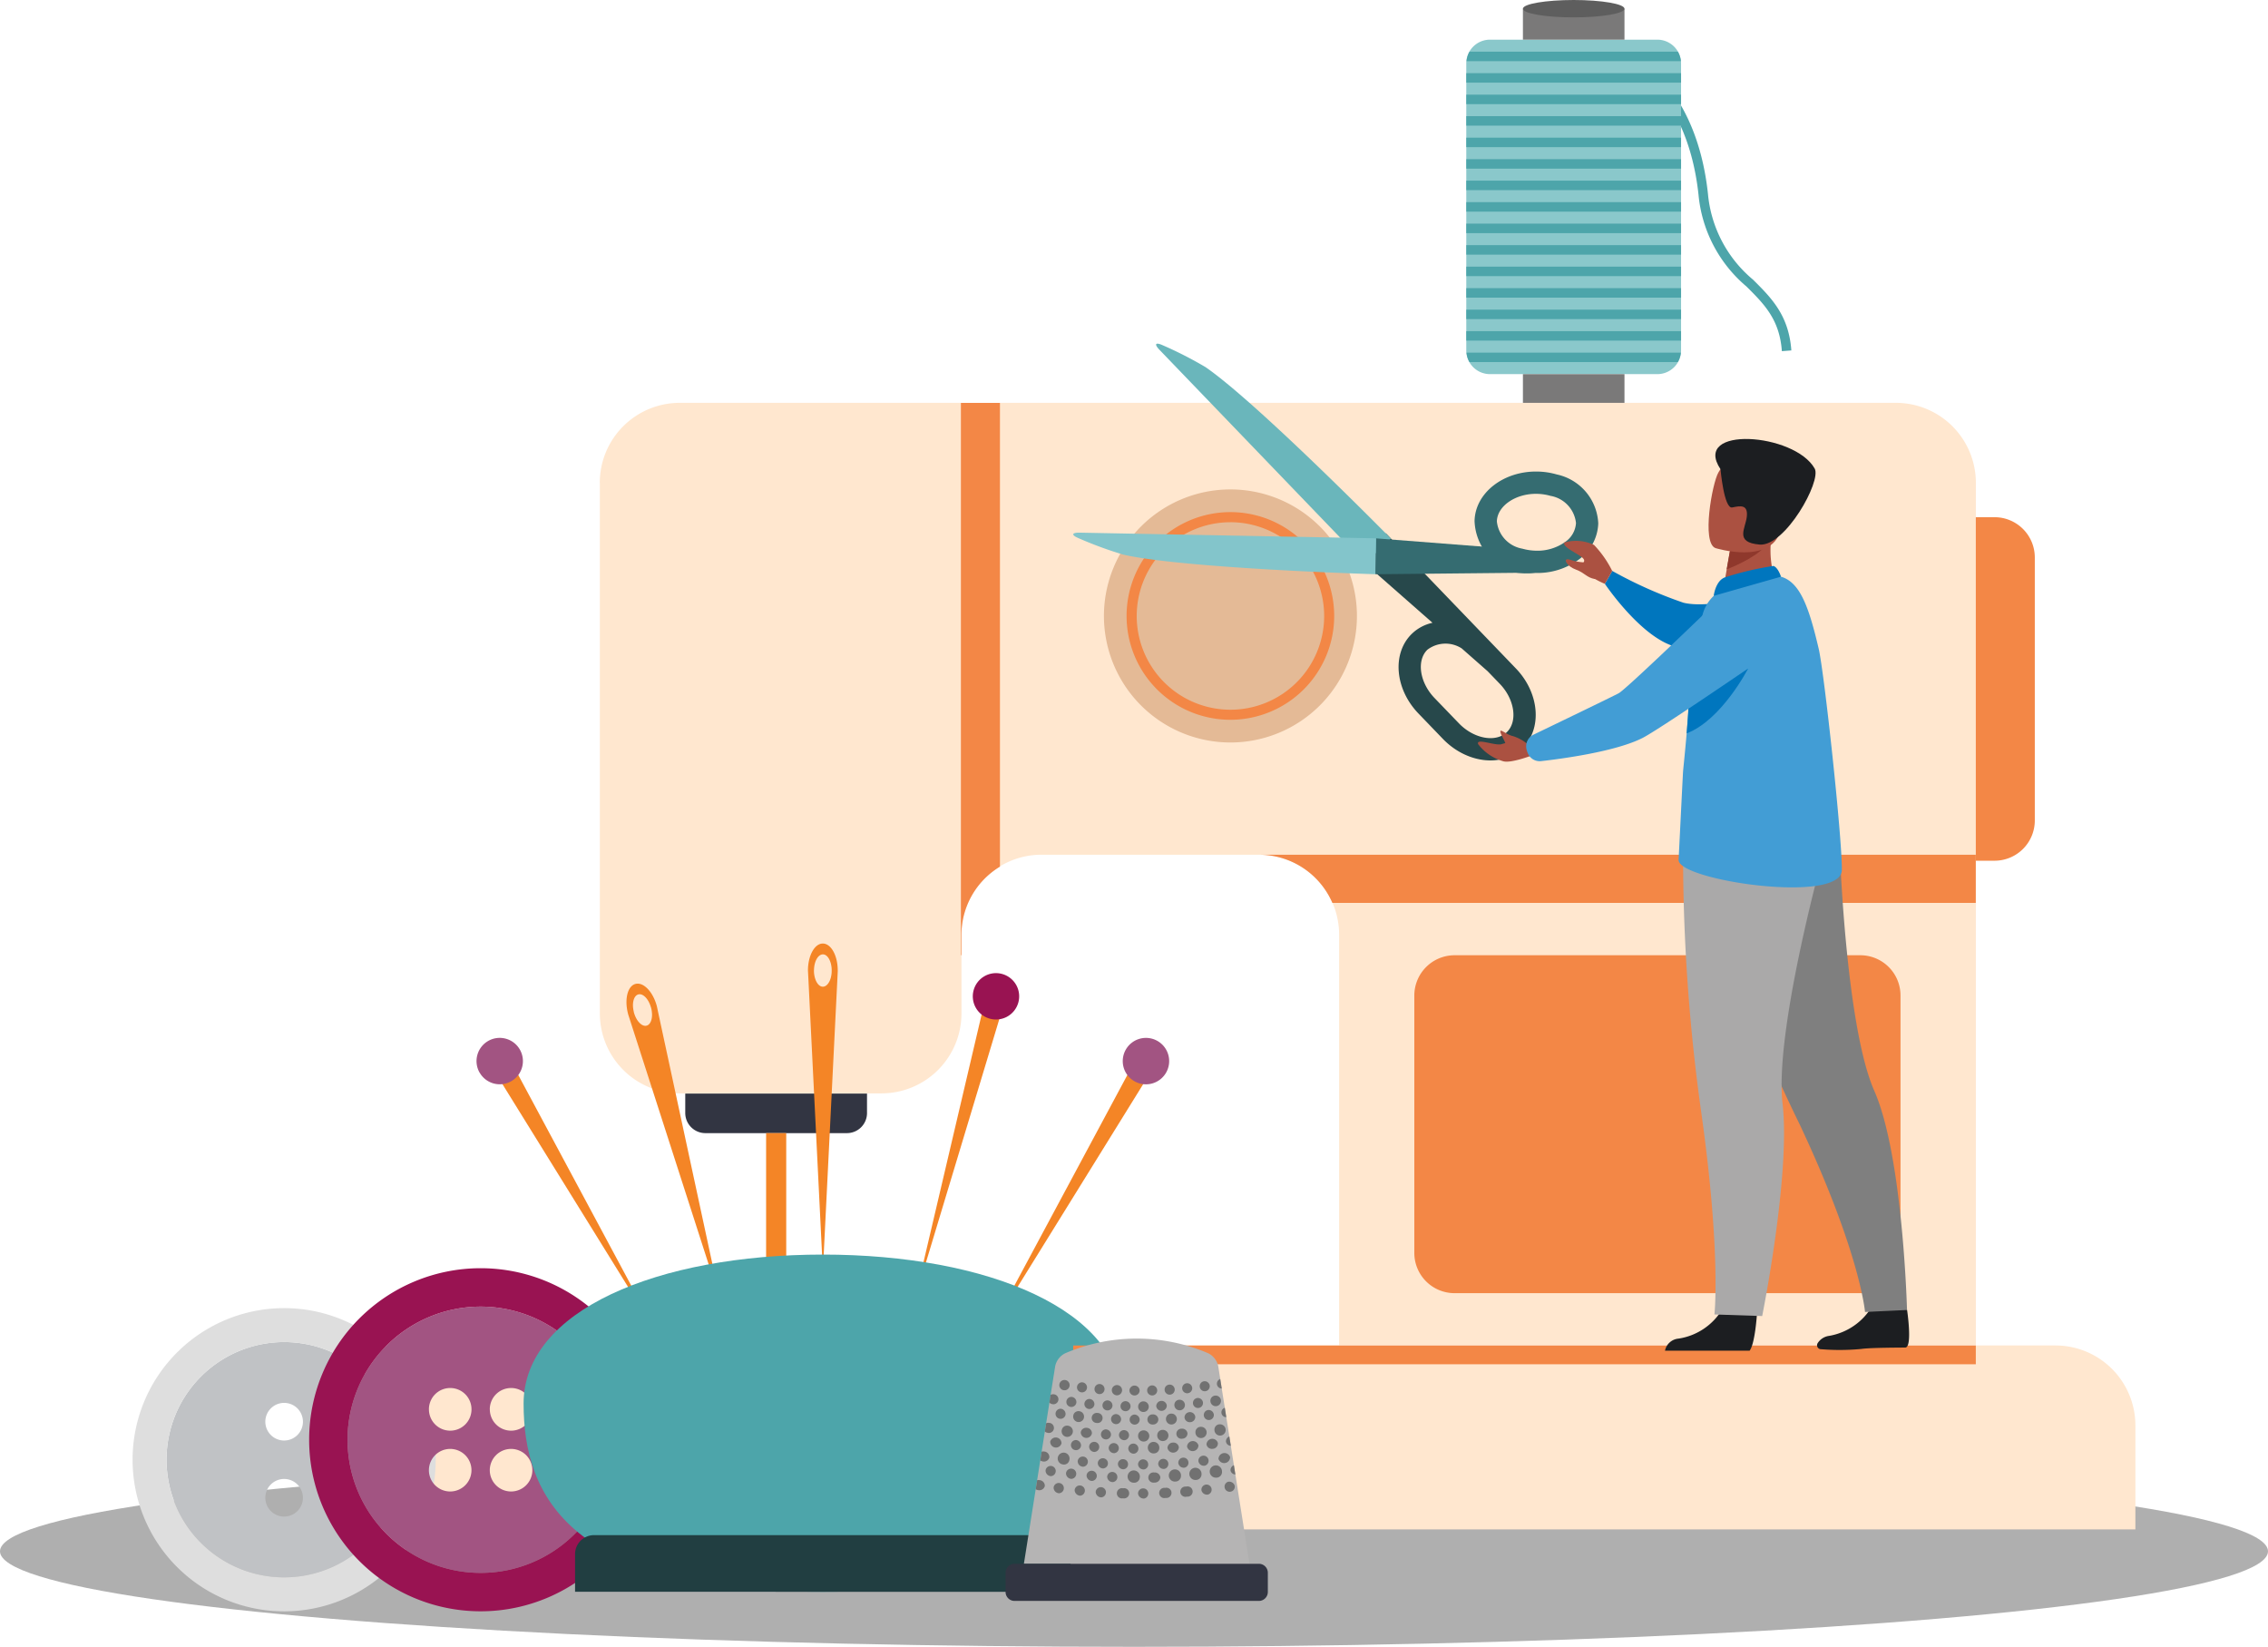 <svg xmlns="http://www.w3.org/2000/svg" width="190" height="137.925" viewBox="0 0 190 137.925">
  <g id="Grupo_57755" data-name="Grupo 57755" transform="translate(-1125 -2709.075)">
    <g id="Grupo_57300" data-name="Grupo 57300">
      <ellipse id="Elipse_4461" data-name="Elipse 4461" cx="95" cy="8" rx="95" ry="8" transform="translate(1125 2831)" fill="#afafaf"/>
      <g id="Grupo_53924" data-name="Grupo 53924" transform="translate(251.317 3157.291)">
        <g id="Grupo_53921" data-name="Grupo 53921" transform="translate(884.79 -448.216)">
          <g id="Grupo_53916" data-name="Grupo 53916" transform="translate(0)">
            <path id="Trazado_100752" data-name="Trazado 100752" d="M1154.177-414.611c-.188-2.652-1.478-3.937-2.972-5.421a11.428,11.428,0,0,1-4.01-7.679c-.931-8.645-6.007-11.1-6.06-11.122l.334-.722c.229.1,5.535,2.67,6.516,11.757a10.606,10.606,0,0,0,3.778,7.2c1.541,1.532,2.994,2.979,3.209,5.926Z" transform="translate(-1016.01 444.021)" fill="#4da5aa"/>
            <g id="Grupo_53902" data-name="Grupo 53902" transform="translate(111.73 3.321)">
              <path id="Trazado_100753" data-name="Trazado 100753" d="M1133.152-415.749a1.985,1.985,0,0,1-1.983,1.987h-14.022a1.986,1.986,0,0,1-1.989-1.984v-24.041a1.986,1.986,0,0,1,1.984-1.987h14.026a1.985,1.985,0,0,1,1.983,1.986h0Z" transform="translate(-1115.159 441.775)" fill="#8ac8cb"/>
              <g id="Grupo_53901" data-name="Grupo 53901" transform="translate(0 1.006)">
                <rect id="Rectángulo_5357" data-name="Rectángulo 5357" width="17.993" height="0.796" transform="translate(0 12.603)" fill="#4da5aa"/>
                <rect id="Rectángulo_5358" data-name="Rectángulo 5358" width="17.993" height="0.794" transform="translate(0 18.005)" fill="#4da5aa"/>
                <rect id="Rectángulo_5359" data-name="Rectángulo 5359" width="17.993" height="0.796" transform="translate(0 14.403)" fill="#4da5aa"/>
                <rect id="Rectángulo_5360" data-name="Rectángulo 5360" width="17.993" height="0.796" transform="translate(0 16.204)" fill="#4da5aa"/>
                <rect id="Rectángulo_5361" data-name="Rectángulo 5361" width="17.993" height="0.795" transform="translate(0 19.806)" fill="#4da5aa"/>
                <path id="Trazado_100754" data-name="Trazado 100754" d="M1132.9-390.151a1.9,1.9,0,0,0,.254-.792H1115.2a1.87,1.87,0,0,0,.248.792Z" transform="translate(-1115.18 416.15)" fill="#4da5aa"/>
                <rect id="Rectángulo_5362" data-name="Rectángulo 5362" width="17.993" height="0.793" transform="translate(0 21.607)" fill="#4da5aa"/>
                <rect id="Rectángulo_5363" data-name="Rectángulo 5363" width="17.993" height="0.792" transform="translate(0 23.408)" fill="#4da5aa"/>
                <rect id="Rectángulo_5364" data-name="Rectángulo 5364" width="17.993" height="0.795" transform="translate(0 1.8)" fill="#4da5aa"/>
                <rect id="Rectángulo_5365" data-name="Rectángulo 5365" width="17.993" height="0.796" transform="translate(0 10.803)" fill="#4da5aa"/>
                <rect id="Rectángulo_5366" data-name="Rectángulo 5366" width="17.993" height="0.795" transform="translate(0 3.601)" fill="#4da5aa"/>
                <path id="Trazado_100755" data-name="Trazado 100755" d="M1115.45-439.825a1.894,1.894,0,0,0-.248.795h17.955a1.915,1.915,0,0,0-.254-.795Z" transform="translate(-1115.18 439.825)" fill="#4da5aa"/>
                <rect id="Rectángulo_5367" data-name="Rectángulo 5367" width="17.993" height="0.796" transform="translate(0 5.401)" fill="#4da5aa"/>
                <rect id="Rectángulo_5368" data-name="Rectángulo 5368" width="17.993" height="0.796" transform="translate(0 9.003)" fill="#4da5aa"/>
                <rect id="Rectángulo_5369" data-name="Rectángulo 5369" width="17.993" height="0.794" transform="translate(0 7.203)" fill="#4da5aa"/>
              </g>
            </g>
            <g id="Grupo_53903" data-name="Grupo 53903" transform="translate(116.475)">
              <rect id="Rectángulo_5370" data-name="Rectángulo 5370" width="8.507" height="2.592" transform="translate(0 0.73)" fill="#7a7979"/>
              <path id="Trazado_100756" data-name="Trazado 100756" d="M1132.868-447.486c0-.4-1.908-.73-4.253-.73s-4.253.326-4.253.73,1.9.726,4.253.726S1132.868-447.085,1132.868-447.486Z" transform="translate(-1124.362 448.216)" fill="#5e5e5e"/>
            </g>
            <rect id="Rectángulo_5371" data-name="Rectángulo 5371" width="8.507" height="2.409" transform="translate(116.475 31.335)" fill="#7a7979"/>
            <path id="Trazado_100757" data-name="Trazado 100757" d="M974.4-376.082v44.43a6.7,6.7,0,0,0,6.695,6.7h16.9a6.7,6.7,0,0,0,6.7-6.7h0v-6.588a6.7,6.7,0,0,1,6.694-6.7h18.243a6.7,6.7,0,0,1,6.7,6.7v34.4h53.343v-72.246a6.7,6.7,0,0,0-6.695-6.7H981.094a6.7,6.7,0,0,0-6.7,6.7Z" transform="translate(-935.255 416.525)" fill="#ffe7cf"/>
            <path id="Trazado_100758" data-name="Trazado 100758" d="M1087.315-214.287v-8.706a6.7,6.7,0,0,0-6.7-6.7H948.627a6.7,6.7,0,0,0-6.7,6.7v8.706Z" transform="translate(-919.531 342.378)" fill="#ffe7cf"/>
            <g id="Grupo_53904" data-name="Grupo 53904" transform="translate(81.375 40.99)">
              <path id="Trazado_100759" data-name="Trazado 100759" d="M1077.489-358.128a10.6,10.6,0,0,1-10.6,10.595,10.6,10.6,0,0,1-10.595-10.6,10.6,10.6,0,0,1,10.6-10.595A10.6,10.6,0,0,1,1077.489-358.128Z" transform="translate(-1056.295 368.728)" fill="#e4ba96"/>
              <path id="Trazado_100760" data-name="Trazado 100760" d="M1068.677-347.645a8.694,8.694,0,0,1-8.7-8.692,8.694,8.694,0,0,1,8.692-8.7,8.694,8.694,0,0,1,8.7,8.692v0A8.7,8.7,0,0,1,1068.677-347.645Zm0-16.545a7.852,7.852,0,0,0-7.851,7.852,7.851,7.851,0,0,0,7.852,7.851,7.851,7.851,0,0,0,7.851-7.85A7.861,7.861,0,0,0,1068.677-364.191Z" transform="translate(-1058.08 366.938)" fill="#f38746"/>
            </g>
            <path id="Trazado_100761" data-name="Trazado 100761" d="M1199.5-364.216h-1.569v28.77h1.569a3.371,3.371,0,0,0,3.373-3.371v-22.03A3.372,3.372,0,0,0,1199.5-364.216Z" transform="translate(-1043.516 407.533)" fill="#f38746"/>
            <path id="Trazado_100762" data-name="Trazado 100762" d="M1003.505-268.98v-1.627H988.279v1.627a1.686,1.686,0,0,0,1.685,1.686h11.861a1.683,1.683,0,0,0,1.681-1.685Z" transform="translate(-941.979 362.196)" fill="#323542"/>
            <path id="Trazado_100763" data-name="Trazado 100763" d="M1001.412-264.183v14.16c0,.886.375,1.6.843,1.6s.843-.715.843-1.6v-14.16Zm.843,14.928c-.224,0-.4-.342-.4-.767s.179-.768.4-.768.4.344.4.768S1002.478-249.255,1002.255-249.255Z" transform="translate(-948.339 359.084)" fill="#f48526"/>
            <path id="Trazado_100764" data-name="Trazado 100764" d="M1036.329-382.78h-3.27v46.256h.044v-1.715a6.674,6.674,0,0,1,3.226-5.7Z" transform="translate(-963.666 416.524)" fill="#f38746"/>
            <path id="Trazado_100765" data-name="Trazado 100765" d="M1087.642-305.361h53.9v-4.034h-60.037A6.69,6.69,0,0,1,1087.642-305.361Z" transform="translate(-987.13 380.982)" fill="#f38746"/>
            <path id="Trazado_100766" data-name="Trazado 100766" d="M1144.081-264.772H1110.09a3.371,3.371,0,0,1-3.372-3.37h0v-21.562a3.374,3.374,0,0,1,3.372-3.37h33.991a3.368,3.368,0,0,1,3.366,3.37v21.563a3.365,3.365,0,0,1-3.362,3.37Z" transform="translate(-999.341 373.078)" fill="#f38746"/>
            <g id="Grupo_53907" data-name="Grupo 53907" transform="translate(0 106.215)">
              <g id="Grupo_53905" data-name="Grupo 53905" transform="translate(0 3.344)">
                <path id="Trazado_100767" data-name="Trazado 100767" d="M906.892-213.428a9.853,9.853,0,0,0,13.935,0,9.854,9.854,0,0,0,0-13.935,9.854,9.854,0,0,0-13.934,0,9.853,9.853,0,0,0,0,13.935Zm8.082-9.036a1.576,1.576,0,0,1-2.229,0,1.576,1.576,0,0,1,0-2.229,1.576,1.576,0,0,1,2.228,0h0A1.577,1.577,0,0,1,914.974-222.464Zm-2.229,4.143a1.575,1.575,0,0,1,2.227,0,1.575,1.575,0,0,1,0,2.227,1.575,1.575,0,0,1-2.227,0,1.575,1.575,0,0,1,0-2.228l0,0Z" transform="translate(-901.163 233.09)" fill="#c0c2c5"/>
                <path id="Trazado_100768" data-name="Trazado 100768" d="M898.493-223.065a12.7,12.7,0,0,0,12.695,12.7,12.7,12.7,0,0,0,12.7-12.695,12.7,12.7,0,0,0-12.695-12.7h0A12.7,12.7,0,0,0,898.493-223.065Zm2.843,0a9.854,9.854,0,0,1,9.854-9.853,9.853,9.853,0,0,1,9.852,9.854,9.853,9.853,0,0,1-9.853,9.853,9.854,9.854,0,0,1-9.854-9.854Z" transform="translate(-898.493 235.76)" fill="#dedede"/>
              </g>
              <g id="Grupo_53906" data-name="Grupo 53906" transform="translate(14.791)">
                <path id="Trazado_100769" data-name="Trazado 100769" d="M933.415-224.857a11.151,11.151,0,0,0,11.151,11.151,11.151,11.151,0,0,0,11.151-11.151,11.151,11.151,0,0,0-11.151-11.151,11.151,11.151,0,0,0-11.151,11.151Zm11.917,2.55a1.783,1.783,0,0,1,1.783-1.782,1.782,1.782,0,0,1,1.782,1.783,1.782,1.782,0,0,1-1.782,1.782,1.783,1.783,0,0,1-1.783-1.782v0Zm0-5.1a1.783,1.783,0,0,1,1.783-1.783A1.783,1.783,0,0,1,948.9-227.4a1.782,1.782,0,0,1-1.782,1.783,1.783,1.783,0,0,1-1.783-1.783h0Zm-5.1,5.1a1.783,1.783,0,0,1,1.783-1.782,1.782,1.782,0,0,1,1.782,1.783,1.782,1.782,0,0,1-1.783,1.782,1.783,1.783,0,0,1-1.783-1.782v0Zm0-5.1a1.783,1.783,0,0,1,1.783-1.783A1.783,1.783,0,0,1,943.8-227.4a1.782,1.782,0,0,1-1.783,1.783,1.783,1.783,0,0,1-1.783-1.782h0Z" transform="translate(-930.198 239.224)" fill="#a25482"/>
                <path id="Trazado_100770" data-name="Trazado 100770" d="M927.176-227.877a14.367,14.367,0,0,0,14.367,14.368,14.367,14.367,0,0,0,14.368-14.367,14.367,14.367,0,0,0-14.367-14.368A14.369,14.369,0,0,0,927.176-227.877Zm3.217,0a11.152,11.152,0,0,1,11.151-11.15,11.151,11.151,0,0,1,11.15,11.151,11.151,11.151,0,0,1-11.151,11.15A11.151,11.151,0,0,1,930.393-227.877Z" transform="translate(-927.176 242.244)" fill="#991352"/>
              </g>
            </g>
            <g id="Grupo_53914" data-name="Grupo 53914" transform="translate(28.813 79.023)">
              <g id="Grupo_53910" data-name="Grupo 53910" transform="translate(0 7.901)">
                <g id="Grupo_53908" data-name="Grupo 53908" transform="translate(42.902 0.002)">
                  <path id="Trazado_100771" data-name="Trazado 100771" d="M1051.452-275.856l-13.89,22.415,12.467-23.237Z" transform="translate(-1037.562 278.21)" fill="#f48526"/>
                  <path id="Trazado_100772" data-name="Trazado 100772" d="M1059.61-278.678a1.944,1.944,0,0,1,2.655-.713,1.944,1.944,0,0,1,.713,2.655,1.944,1.944,0,0,1-2.655.713,1.942,1.942,0,0,1-.714-2.653Z" transform="translate(-1048.114 279.651)" fill="#a25482"/>
                </g>
                <g id="Grupo_53909" data-name="Grupo 53909">
                  <path id="Trazado_100773" data-name="Trazado 100773" d="M958.175-276.678l12.467,23.237-13.889-22.415Z" transform="translate(-955.522 278.212)" fill="#f48526"/>
                  <path id="Trazado_100774" data-name="Trazado 100774" d="M954.628-276.737a1.944,1.944,0,0,1,.71-2.655,1.943,1.943,0,0,1,2.655.71,1.943,1.943,0,0,1-.71,2.655l0,0a1.94,1.94,0,0,1-2.65-.71Z" transform="translate(-954.367 279.654)" fill="#a25482"/>
                </g>
              </g>
              <path id="Trazado_100775" data-name="Trazado 100775" d="M1010.7-292.724c0-1.243-.558-2.246-1.246-2.251s-1.246,1.008-1.248,2.251c0,0,0,.008,0,.012l.032.613,1.219,24.553,1.218-24.553.03-.613S1010.7-292.72,1010.7-292.724Zm-.564.554c-.116.474-.375.808-.682.81s-.567-.335-.682-.81a2.133,2.133,0,0,1-.064-.542c0-.027,0-.055.005-.082.023-.707.343-1.267.741-1.273s.718.567.74,1.273c0,.026.005.052,0,.082a2.149,2.149,0,0,1-.06.541Z" transform="translate(-980.44 294.975)" fill="#f48526"/>
              <g id="Grupo_53912" data-name="Grupo 53912" transform="translate(12.562 2.479)">
                <g id="Grupo_53911" data-name="Grupo 53911" transform="translate(24.134)">
                  <path id="Trazado_100776" data-name="Trazado 100776" d="M1033.142-286.4l-7.614,25.247,6.029-25.675Z" transform="translate(-1025.528 288.549)" fill="#f48526"/>
                  <path id="Trazado_100777" data-name="Trazado 100777" d="M1035.057-288.73a1.942,1.942,0,0,1,2.38-1.371,1.942,1.942,0,0,1,1.371,2.379,1.942,1.942,0,0,1-2.378,1.372,1.939,1.939,0,0,1-1.375-2.373Z" transform="translate(-1030.11 290.168)" fill="#991352"/>
                </g>
                <path id="Trazado_100778" data-name="Trazado 100778" d="M981.269-286.586c-.323-1.2-1.122-2.024-1.787-1.85s-.939,1.294-.624,2.5a.025.025,0,0,1,0,.013l.188.583,7.535,23.4L981.4-285.972l-.127-.6C981.272-286.578,981.269-286.58,981.269-286.586Zm-.4.683c.011.487-.155.877-.451.96s-.635-.178-.87-.608a2.348,2.348,0,0,1-.2-.506.414.414,0,0,1-.014-.08c-.163-.688,0-1.313.384-1.42s.843.361,1.044,1.036a.7.7,0,0,1,.027.077A2.4,2.4,0,0,1,980.868-285.9Z" transform="translate(-978.727 289.34)" fill="#f48526"/>
              </g>
              <g id="Grupo_53913" data-name="Grupo 53913" transform="translate(3.943 26.051)">
                <path id="Trazado_100779" data-name="Trazado 100779" d="M962.013-231.978c0-7.8,11.222-12.479,25.07-12.479s25.07,4.678,25.07,12.479-3.889,15.765-25.07,15.765S962.013-224.179,962.013-231.978Z" transform="translate(-962.013 244.457)" fill="#4da5aa"/>
                <path id="Trazado_100780" data-name="Trazado 100780" d="M1011.887-194.141V-197.3a1.588,1.588,0,0,0-1.586-1.589H971.964a1.59,1.59,0,0,0-1.59,1.589v3.155Z" transform="translate(-966.062 222.386)" fill="#213e41"/>
              </g>
            </g>
            <rect id="Rectángulo_5372" data-name="Rectángulo 5372" width="75.616" height="1.571" transform="translate(78.799 112.689)" fill="#f38746"/>
          </g>
          <g id="Grupo_53920" data-name="Grupo 53920" transform="translate(78.803 28.784)">
            <g id="Grupo_53917" data-name="Grupo 53917" transform="translate(6.943)">
              <path id="Trazado_100784" data-name="Trazado 100784" d="M1111.351-350.288l-1.024-1.065h0l-9.876-10.262-1.735,2.538,5.649,4.964a3.579,3.579,0,0,0-1.717.909c-1.688,1.623-1.449,4.62.533,6.682l2.049,2.128c1.983,2.059,4.967,2.414,6.657.788S1113.333-348.229,1111.351-350.288Zm-.762,5.336c-.928.892-2.766.555-4.012-.741l-2.05-2.127c-1.248-1.3-1.512-3.149-.585-4.042a2.509,2.509,0,0,1,2.867-.108l2.172,1.911h0l1.027,1.065C1111.252-347.7,1111.52-345.847,1110.589-344.951Z" transform="translate(-1081.211 377.489)" fill="#27484b"/>
              <path id="Trazado_100785" data-name="Trazado 100785" d="M1068.907-390.438a32.616,32.616,0,0,0-3.572-1.824c-.625-.285-.75-.107-.273.386l17.214,17.888,2.166-2.086S1073.264-387.439,1068.907-390.438Z" transform="translate(-1064.772 392.398)" fill="#6ab6bb"/>
            </g>
            <g id="Grupo_53919" data-name="Grupo 53919" transform="translate(0 10.709)">
              <g id="Grupo_53918" data-name="Grupo 53918" transform="translate(25.309)">
                <path id="Trazado_100786" data-name="Trazado 100786" d="M1119.98-363.167h0a4.631,4.631,0,0,1-3.477-4.315c.044-2.342,2.405-4.2,5.264-4.147a6.162,6.162,0,0,1,1.618.241,4.4,4.4,0,0,1,3.481,4.1,3.892,3.892,0,0,1-1.663,3.051,5.833,5.833,0,0,1-3.6,1.1A6.268,6.268,0,0,1,1119.98-363.167Zm2.888-6.425a4.4,4.4,0,0,0-1.135-.171c-1.8-.036-3.335,1.027-3.361,2.314a2.589,2.589,0,0,0,2.132,2.278h0a4.6,4.6,0,0,0,1.139.17,3.991,3.991,0,0,0,2.444-.729,2.068,2.068,0,0,0,.913-1.59,2.591,2.591,0,0,0-2.133-2.273Z" transform="translate(-1108.192 371.63)" fill="#356c71"/>
                <path id="Trazado_100787" data-name="Trazado 100787" d="M1100.387-357.775l.056-3.006,12.531.973-.068,1.908Z" transform="translate(-1100.387 366.376)" fill="#356c71"/>
              </g>
              <path id="Trazado_100788" data-name="Trazado 100788" d="M1055.52-359.861a32.465,32.465,0,0,1-3.764-1.382c-.634-.263-.589-.477.1-.464l24.819.475-.058,3.007S1060.683-358.7,1055.52-359.861Z" transform="translate(-1051.308 366.825)" fill="#83c5cb"/>
            </g>
          </g>
          <g id="Grupo_53834" data-name="Grupo 53834" transform="translate(112.706 36.765)">
            <path id="Trazado_100649" data-name="Trazado 100649" d="M1143.848-349.086c-2.967-.543-6.176-5.324-6.176-5.324l.619-1.08a36.356,36.356,0,0,0,5.963,2.662c2.039.506,5.976-.571,5.976-.571S1146.814-348.542,1143.848-349.086Z" transform="translate(-1127.039 366.541)" fill="#0076be"/>
            <path id="Trazado_100650" data-name="Trazado 100650" d="M1121.223-327.548a3.574,3.574,0,0,0-2.206,0c-.545.142-2.158-.545-1.945,0a4.033,4.033,0,0,0,2.087,1.425c.689.217,2.727-.6,2.727-.6S1122.289-327.24,1121.223-327.548Z" transform="translate(-1117.052 353.112)" fill="#ab5141"/>
            <path id="Trazado_100651" data-name="Trazado 100651" d="M1152.243-236.146a5.184,5.184,0,0,1-3.673,2.462,1.262,1.262,0,0,0-1.131,1.013h7.088c.461-.583.615-3.064.615-3.064S1152.957-237.7,1152.243-236.146Z" transform="translate(-1131.769 309.031)" fill="#1c1e21"/>
            <path id="Trazado_100652" data-name="Trazado 100652" d="M1176.783-236.732a5.2,5.2,0,0,1-3.629,2.527,1.342,1.342,0,0,0-.965.619.333.333,0,0,0,.12.455.33.33,0,0,0,.182.045,19.279,19.279,0,0,0,3.363-.024c.774-.118,3.61-.11,3.692-.118.607-.055.139-3.146.139-3.146S1177.466-238.3,1176.783-236.732Z" transform="translate(-1143.734 309.322)" fill="#1c1e21"/>
            <path id="Trazado_100653" data-name="Trazado 100653" d="M1166.176-310.657s.491,14.955,2.9,20.421,2.743,18.358,2.743,18.358l-3.519.166s-.394-4.935-5.5-15.766a126.516,126.516,0,0,1-6.891-17.069Z" transform="translate(-1135.873 344.828)" fill="#7f7f7f"/>
            <path id="Trazado_100654" data-name="Trazado 100654" d="M1161.979-308.838s-3.961,14.43-3.275,20.365-1.706,17.8-1.706,17.8l-4-.133s.567-5.035-1.1-16.892a155.616,155.616,0,0,1-1.529-21.515Z" transform="translate(-1133.185 344.13)" fill="#aaa9a9"/>
            <path id="Trazado_100655" data-name="Trazado 100655" d="M1160.813-361.289c.01-.126.081-.992.084-1.008l-.95.473-2.548,1.269-.261,1.477c-.01.055-.019.111-.029.165-.164.933-.344,1.964-.382,2.213l2.728.574,1.887-1.4A8.164,8.164,0,0,1,1160.813-361.289Z" transform="translate(-1136.267 369.838)" fill="#ab5141"/>
            <path id="Trazado_100656" data-name="Trazado 100656" d="M1149.672-331.111v-.061a.006.006,0,0,0,0-.007v-.058c.077-1.464.341-6.931.361-7.1.023-.241.047-.48.071-.717.082-.83.159-1.643.225-2.409.1-1.213.178-2.307.187-3.151q0-.343.022-.686a22.781,22.781,0,0,1,.418-3.236c.224-1.14.5-2.173.739-2.98a3.3,3.3,0,0,1,1.931-2.114,2.869,2.869,0,0,1,.322-.111c1.552-.451,3.7-1.008,4.287-.839,1.58.464,2.325,2.489,3.155,6.033.47,2,1.984,16,1.938,18.538-.052,2.888-13.842.851-13.67-.872A2.3,2.3,0,0,1,1149.672-331.111Z" transform="translate(-1132.843 366.115)" fill="#429dd5"/>
            <path id="Trazado_100657" data-name="Trazado 100657" d="M1160.3-361.385l-2.548,1.269-.261,1.477c-.01.055-.019.111-.029.164.87-.34,2.955-1.264,3.514-2.337C1161.211-361.249,1160.868-361.391,1160.3-361.385Z" transform="translate(-1136.626 369.397)" fill="#8f382c"/>
            <path id="Trazado_100658" data-name="Trazado 100658" d="M1155.34-372.634c.516-.889,1.413-1.819,4.312-.782s1.734,2.789.886,5.665-5.446,1.444-5.446,1.444C1153.917-366.757,1154.824-371.744,1155.34-372.634Z" transform="translate(-1135.197 375.445)" fill="#ab5141"/>
            <path id="Trazado_100659" data-name="Trazado 100659" d="M1163.944-374.442c.59,1.042-2.478,6.544-4.612,6.365s-1.174-1.344-1.073-2.353-.525-.9-1.219-.756-.985-3.2-.985-3.2C1153.611-378.054,1162.254-377.447,1163.944-374.442Z" transform="translate(-1135.733 376.921)" fill="#1c1e21"/>
            <g id="Grupo_53833" data-name="Grupo 53833" transform="translate(7.219 8.529)">
              <path id="Trazado_100660" data-name="Trazado 100660" d="M1134.465-356.78a6.4,6.4,0,0,1-1.735-1.053c-.611-.648.166-.628-.029-1s-1.832-.985-1.633-1.406a3.5,3.5,0,0,1,2.493.206,8.726,8.726,0,0,1,1.522,2.178Z" transform="translate(-1131.052 360.382)" fill="#ab5141"/>
              <path id="Trazado_100661" data-name="Trazado 100661" d="M1133.744-355.739c-.654-.11-.85-.521-1.543-.774-.818-.3-1.083-.9-.707-.881.16.009.542.182.932.224.531.058,1.075.121,1.086.121S1134.536-355.606,1133.744-355.739Z" transform="translate(-1131.185 358.935)" fill="#ab5141"/>
            </g>
            <path id="Trazado_100662" data-name="Trazado 100662" d="M1155.354-353.8l5.637-1.606s-.236-.767-.632-.9a25.856,25.856,0,0,0-4.107.972C1155.49-355.008,1155.354-353.8,1155.354-353.8Z" transform="translate(-1135.603 366.94)" fill="#0076be"/>
            <path id="Trazado_100663" data-name="Trazado 100663" d="M1121.13-328.408c0-.214-.429-.819-.429-1.067s.5.268,1.067.391a3.591,3.591,0,0,1,1.222.676S1121.13-328.194,1121.13-328.408Z" transform="translate(-1118.82 353.974)" fill="#ab5141"/>
            <path id="Trazado_100664" data-name="Trazado 100664" d="M1151.147-337.362c0-.228.008-.457.022-.686l4.941-1.592s-2.217,4.318-5.148,5.43C1151.065-335.424,1151.138-336.517,1151.147-337.362Z" transform="translate(-1133.475 358.865)" fill="#0076be"/>
            <path id="Trazado_100665" data-name="Trazado 100665" d="M1125.026-337.712a1.083,1.083,0,0,0,1.118.65c1.684-.19,6.247-.793,8.5-1.945,1.281-.653,8.392-5.5,11.792-7.833a1.082,1.082,0,0,0,.287-1.5,1.086,1.086,0,0,0-.564-.422l-4.623-1.51a1.084,1.084,0,0,0-1.091.25c-1.668,1.61-7.247,6.975-7.809,7.275-.531.286-5.3,2.584-7.137,3.47a1.084,1.084,0,0,0-.58,1.248l.006.024A2.292,2.292,0,0,0,1125.026-337.712Z" transform="translate(-1120.845 364.043)" fill="#429dd5"/>
          </g>
        </g>
        <g id="Grupo_53923" data-name="Grupo 53923" transform="translate(957.924 -336.107)">
          <path id="Trazado_100789" data-name="Trazado 100789" d="M1058.739-229.583a15.209,15.209,0,0,0-11.992,0,1.569,1.569,0,0,0-.837,1.094l-2.619,16.536h18.9l-2.618-16.536A1.565,1.565,0,0,0,1058.739-229.583Z" transform="translate(-1041.756 230.815)" fill="#b5b4b4"/>
          <path id="Rectángulo_5373" data-name="Rectángulo 5373" d="M1041.067-194.238h20.466a.752.752,0,0,1,.752.752h0v1.605a.752.752,0,0,1-.753.753h-20.466a.752.752,0,0,1-.752-.752h0v-1.605A.753.753,0,0,1,1041.067-194.238Z" transform="translate(-1040.314 213.1)" fill="#323542"/>
          <g id="Grupo_53922" data-name="Grupo 53922" transform="translate(2.522 3.389)">
            <path id="Trazado_100790" data-name="Trazado 100790" d="M1064.383-213.5a.483.483,0,0,0-.434-.528.483.483,0,0,0-.528.434.483.483,0,0,0,.434.528.432.432,0,0,0,.058,0,.453.453,0,0,0,.47-.436Z" transform="translate(-1054.026 219.294)" fill="#717171"/>
            <path id="Trazado_100791" data-name="Trazado 100791" d="M1062.331-210.356a.426.426,0,0,0,.349-.491.427.427,0,0,0-.491-.349.427.427,0,0,0-.355.421A.464.464,0,0,0,1062.331-210.356Z" transform="translate(-1053.258 217.927)" fill="#717171"/>
            <path id="Trazado_100792" data-name="Trazado 100792" d="M1067.569-213.537a.455.455,0,0,0-.5-.389.46.46,0,0,0-.456.447.484.484,0,0,0,.565.386A.483.483,0,0,0,1067.569-213.537Z" transform="translate(-1055.572 219.248)" fill="#717171"/>
            <path id="Trazado_100793" data-name="Trazado 100793" d="M1065.62-210.439a.425.425,0,0,0,.334-.5.426.426,0,0,0-.5-.334.426.426,0,0,0-.342.433.458.458,0,0,0,.508.4Z" transform="translate(-1054.846 217.966)" fill="#717171"/>
            <path id="Trazado_100794" data-name="Trazado 100794" d="M1068.9-210.638a.426.426,0,0,0,.318-.512.426.426,0,0,0-.511-.318.426.426,0,0,0-.328.447A.458.458,0,0,0,1068.9-210.638Z" transform="translate(-1056.429 218.061)" fill="#717171"/>
            <path id="Trazado_100795" data-name="Trazado 100795" d="M1064.95-215.552a.47.47,0,0,0,.438.5.47.47,0,0,0,.5-.437.47.47,0,0,0-.437-.5.414.414,0,0,0-.05,0A.45.45,0,0,0,1064.95-215.552Z" transform="translate(-1054.767 220.246)" fill="#717171"/>
            <path id="Trazado_100796" data-name="Trazado 100796" d="M1061.842-215.487a.47.47,0,0,0,.419.516.47.47,0,0,0,.516-.419.47.47,0,0,0-.419-.516.476.476,0,0,0-.055,0A.445.445,0,0,0,1061.842-215.487Z" transform="translate(-1053.261 220.206)" fill="#717171"/>
            <path id="Trazado_100797" data-name="Trazado 100797" d="M1068.558-215.346a.444.444,0,0,0,.433-.456h0a.451.451,0,0,0-.5-.381.422.422,0,0,0-.43.414.422.422,0,0,0,.414.431.392.392,0,0,0,.085-.007Z" transform="translate(-1056.273 220.341)" fill="#717171"/>
            <path id="Trazado_100798" data-name="Trazado 100798" d="M1063.8-218.5a.422.422,0,0,0-.447.4.422.422,0,0,0,.4.447.4.4,0,0,0,.074,0,.433.433,0,0,0,.442-.423v-.011A.438.438,0,0,0,1063.8-218.5Z" transform="translate(-1053.992 221.462)" fill="#717171"/>
            <path id="Trazado_100799" data-name="Trazado 100799" d="M1066.544-223.339a.421.421,0,0,0-.394.447.421.421,0,0,0,.446.394h0a.421.421,0,0,0,.4-.446A.422.422,0,0,0,1066.544-223.339Z" transform="translate(-1055.348 223.805)" fill="#717171"/>
            <path id="Trazado_100800" data-name="Trazado 100800" d="M1064.79-220.262a.446.446,0,0,0,.486.4.446.446,0,0,0,.4-.439.446.446,0,0,0-.494-.392A.446.446,0,0,0,1064.79-220.262Z" transform="translate(-1054.69 222.525)" fill="#717171"/>
            <path id="Trazado_100801" data-name="Trazado 100801" d="M1066.8-218.631a.445.445,0,0,0-.431.446.457.457,0,0,0,.447.467.457.457,0,0,0,.467-.447.457.457,0,0,0-.447-.467Z" transform="translate(-1055.455 221.525)" fill="#717171"/>
            <path id="Trazado_100802" data-name="Trazado 100802" d="M1063.714-223.212a.421.421,0,0,0-.4.442.421.421,0,0,0,.442.4.42.42,0,0,0,.4-.435A.427.427,0,0,0,1063.714-223.212Z" transform="translate(-1053.975 223.744)" fill="#717171"/>
            <path id="Trazado_100803" data-name="Trazado 100803" d="M1061.85-220.2a.446.446,0,0,0,.42.47.446.446,0,0,0,.47-.42.446.446,0,0,0-.42-.469h-.03A.434.434,0,0,0,1061.85-220.2Z" transform="translate(-1053.266 222.49)" fill="#717171"/>
            <path id="Trazado_100804" data-name="Trazado 100804" d="M1071.1-221.166a.421.421,0,0,0-.344.486.421.421,0,0,0,.486.344.421.421,0,0,0,.348-.466A.435.435,0,0,0,1071.1-221.166Z" transform="translate(-1057.575 222.755)" fill="#717171"/>
            <path id="Trazado_100805" data-name="Trazado 100805" d="M1070.748-213.8a.485.485,0,0,0-.584-.358.485.485,0,0,0-.371.45.484.484,0,0,0,.578.367A.483.483,0,0,0,1070.748-213.8Z" transform="translate(-1057.112 219.366)" fill="#717171"/>
            <path id="Trazado_100806" data-name="Trazado 100806" d="M1069.386-218.411a.438.438,0,0,0,.49.378h0a.432.432,0,0,0,.409-.455v-.009a.455.455,0,0,0-.525-.371.455.455,0,0,0-.377.457Z" transform="translate(-1056.916 221.643)" fill="#717171"/>
            <path id="Trazado_100807" data-name="Trazado 100807" d="M1069.381-223.562a.421.421,0,0,0-.373.464.421.421,0,0,0,.464.373.421.421,0,0,0,.373-.461A.428.428,0,0,0,1069.381-223.562Z" transform="translate(-1056.732 223.914)" fill="#717171"/>
            <path id="Trazado_100808" data-name="Trazado 100808" d="M1067.735-220.429a.443.443,0,0,0,.453.433.443.443,0,0,0,.432-.453.443.443,0,0,0-.453-.432h-.026A.431.431,0,0,0,1067.735-220.429Z" transform="translate(-1056.116 222.615)" fill="#717171"/>
            <path id="Trazado_100809" data-name="Trazado 100809" d="M1074.246-216.4a.471.471,0,0,0,.488.453.47.47,0,0,0,.453-.488.471.471,0,0,0-.488-.453.459.459,0,0,0-.053,0A.444.444,0,0,0,1074.246-216.4Z" transform="translate(-1059.269 220.681)" fill="#717171"/>
            <path id="Trazado_100810" data-name="Trazado 100810" d="M1071.642-211.32a.457.457,0,0,0,.536.361.425.425,0,0,0,.3-.523.426.426,0,0,0-.524-.3A.425.425,0,0,0,1071.642-211.32Z" transform="translate(-1058.007 218.214)" fill="#717171"/>
            <path id="Trazado_100811" data-name="Trazado 100811" d="M1060.725-212.916a.425.425,0,0,0,.368-.474.425.425,0,0,0-.475-.368.425.425,0,0,0-.371.415A.456.456,0,0,0,1060.725-212.916Z" transform="translate(-1052.49 219.167)" fill="#717171"/>
            <path id="Trazado_100812" data-name="Trazado 100812" d="M1057.856-218.551a.421.421,0,0,0-.408.434.422.422,0,0,0,.433.409.421.421,0,0,0,.409-.406A.441.441,0,0,0,1057.856-218.551Z" transform="translate(-1051.134 221.486)" fill="#717171"/>
            <path id="Trazado_100813" data-name="Trazado 100813" d="M1071.158-216.01a.47.47,0,0,0,.471.468.469.469,0,0,0,.468-.471.469.469,0,0,0-.471-.469.437.437,0,0,0-.052,0A.444.444,0,0,0,1071.158-216.01Z" transform="translate(-1057.774 220.484)" fill="#717171"/>
            <path id="Trazado_100814" data-name="Trazado 100814" d="M1072.958-214.057a.457.457,0,0,0,.533.357.451.451,0,0,0,.42-.481v0a.484.484,0,0,0-.6-.338A.485.485,0,0,0,1072.958-214.057Z" transform="translate(-1058.646 219.542)" fill="#717171"/>
            <path id="Trazado_100815" data-name="Trazado 100815" d="M1072.848-219.212a.421.421,0,0,0-.326.5.422.422,0,0,0,.5.326.422.422,0,0,0,.33-.471.436.436,0,0,0-.5-.355Z" transform="translate(-1058.43 221.81)" fill="#717171"/>
            <path id="Trazado_100816" data-name="Trazado 100816" d="M1047.682-220.95a.421.421,0,0,0,.5-.317.421.421,0,0,0-.317-.5l-.049-.008a.446.446,0,0,0-.282.049l-.1.649A.468.468,0,0,0,1047.682-220.95Z" transform="translate(-1046.285 223.053)" fill="#717171"/>
            <path id="Trazado_100817" data-name="Trazado 100817" d="M1060.86-218.472a.422.422,0,0,0-.391.449.421.421,0,0,0,.449.391.421.421,0,0,0,.392-.42A.441.441,0,0,0,1060.86-218.472Z" transform="translate(-1052.597 221.448)" fill="#717171"/>
            <path id="Trazado_100818" data-name="Trazado 100818" d="M1046.917-216.3a.423.423,0,0,0,.523-.291.423.423,0,0,0-.291-.523.459.459,0,0,0-.091-.015.487.487,0,0,0-.254.029l-.11.7A.5.5,0,0,0,1046.917-216.3Z" transform="translate(-1045.926 220.8)" fill="#717171"/>
            <path id="Trazado_100819" data-name="Trazado 100819" d="M1075.788-218.787l-.124-.79a.4.4,0,0,0-.265.507A.4.4,0,0,0,1075.788-218.787Z" transform="translate(-1059.82 221.983)" fill="#717171"/>
            <path id="Trazado_100820" data-name="Trazado 100820" d="M1059.191-215.1a.422.422,0,0,0,.385-.457.423.423,0,0,0-.458-.385.423.423,0,0,0-.386.406.445.445,0,0,0,.452.436Z" transform="translate(-1051.756 220.222)" fill="#717171"/>
            <path id="Trazado_100821" data-name="Trazado 100821" d="M1054.336-213.2a.424.424,0,0,0,.4-.446.424.424,0,0,0-.446-.4.425.425,0,0,0-.4.389.452.452,0,0,0,.445.459Z" transform="translate(-1049.411 219.306)" fill="#717171"/>
            <path id="Trazado_100822" data-name="Trazado 100822" d="M1057.525-213a.424.424,0,0,0,.389-.457.424.424,0,0,0-.458-.388.424.424,0,0,0-.389.4.45.45,0,0,0,.458.443Z" transform="translate(-1050.949 219.21)" fill="#717171"/>
            <path id="Trazado_100823" data-name="Trazado 100823" d="M1055.76-210.528a.426.426,0,0,0,.382-.466.426.426,0,0,0-.466-.382.426.426,0,0,0-.383.4.459.459,0,0,0,.465.453Z" transform="translate(-1050.09 218.012)" fill="#717171"/>
            <path id="Trazado_100824" data-name="Trazado 100824" d="M1056.208-216.071a.423.423,0,0,0-.4.442.422.422,0,0,0,.442.4.422.422,0,0,0,.4-.4A.447.447,0,0,0,1056.208-216.071Z" transform="translate(-1050.339 220.285)" fill="#717171"/>
            <path id="Trazado_100825" data-name="Trazado 100825" d="M1059.045-210.385a.426.426,0,0,0,.365-.48.426.426,0,0,0-.48-.365.427.427,0,0,0-.368.408A.46.46,0,0,0,1059.045-210.385Z" transform="translate(-1051.674 217.942)" fill="#717171"/>
            <path id="Trazado_100826" data-name="Trazado 100826" d="M1052.483-210.8a.425.425,0,0,0,.4-.451.426.426,0,0,0-.451-.4.427.427,0,0,0-.4.383.458.458,0,0,0,.448.468Z" transform="translate(-1048.511 218.143)" fill="#717171"/>
            <path id="Trazado_100827" data-name="Trazado 100827" d="M1053.036-216.324a.451.451,0,0,0-.505.373.472.472,0,0,0,.472.471.472.472,0,0,0,.462-.381A.45.45,0,0,0,1053.036-216.324Z" transform="translate(-1048.753 220.41)" fill="#717171"/>
            <path id="Trazado_100828" data-name="Trazado 100828" d="M1054.794-218.739a.421.421,0,0,0-.481.351.421.421,0,0,0,.351.482.373.373,0,0,0,.068.005.421.421,0,0,0,.482-.351.421.421,0,0,0-.35-.482A.428.428,0,0,0,1054.794-218.739Z" transform="translate(-1049.613 221.58)" fill="#717171"/>
            <path id="Trazado_100829" data-name="Trazado 100829" d="M1051.349-214.337a.425.425,0,0,0-.416.433.425.425,0,0,0,.433.416.425.425,0,0,0,.413-.379A.456.456,0,0,0,1051.349-214.337Z" transform="translate(-1047.979 219.445)" fill="#717171"/>
            <path id="Trazado_100830" data-name="Trazado 100830" d="M1048.57-206.5a.429.429,0,0,0,.4-.461.43.43,0,0,0-.461-.4.43.43,0,0,0-.393.37A.475.475,0,0,0,1048.57-206.5Z" transform="translate(-1046.612 216.066)" fill="#717171"/>
            <path id="Trazado_100831" data-name="Trazado 100831" d="M1075.877-211.88a.5.5,0,0,0-.629-.322.5.5,0,0,0-.346.468.5.5,0,0,0,.623.329A.5.5,0,0,0,1075.877-211.88Z" transform="translate(-1059.587 218.423)" fill="#717171"/>
            <path id="Trazado_100832" data-name="Trazado 100832" d="M1072.691-206.27a.429.429,0,0,0,.274-.541.429.429,0,0,0-.542-.273.429.429,0,0,0-.292.454A.475.475,0,0,0,1072.691-206.27Z" transform="translate(-1058.244 215.943)" fill="#717171"/>
            <path id="Trazado_100833" data-name="Trazado 100833" d="M1074.508-209.685a.516.516,0,0,0-.49-.539.515.515,0,0,0-.539.49.515.515,0,0,0,.49.539.485.485,0,0,0,.095,0A.472.472,0,0,0,1074.508-209.685Z" transform="translate(-1058.898 217.454)" fill="#717171"/>
            <path id="Trazado_100834" data-name="Trazado 100834" d="M1069.25-205.952a.429.429,0,0,0,.479-.373.429.429,0,0,0-.373-.479.432.432,0,0,0-.172.013.431.431,0,0,0-.484.369.431.431,0,0,0,.369.484A.425.425,0,0,0,1069.25-205.952Z" transform="translate(-1056.581 215.799)" fill="#717171"/>
            <path id="Trazado_100835" data-name="Trazado 100835" d="M1071.186-209.281a.511.511,0,0,0-.471-.548.511.511,0,0,0-.548.471.511.511,0,0,0,.471.548.517.517,0,0,0,.09,0A.468.468,0,0,0,1071.186-209.281Z" transform="translate(-1057.293 217.262)" fill="#717171"/>
            <path id="Trazado_100836" data-name="Trazado 100836" d="M1067.85-209a.512.512,0,0,0-.45-.566.512.512,0,0,0-.566.451.512.512,0,0,0,.45.566.5.5,0,0,0,.088,0A.468.468,0,0,0,1067.85-209Z" transform="translate(-1055.678 217.135)" fill="#717171"/>
            <path id="Trazado_100837" data-name="Trazado 100837" d="M1062.358-205.64a.43.43,0,0,0,.325-.514.43.43,0,0,0-.514-.325.431.431,0,0,0-.336.421A.476.476,0,0,0,1062.358-205.64Z" transform="translate(-1053.258 215.645)" fill="#717171"/>
            <path id="Trazado_100838" data-name="Trazado 100838" d="M1064.513-208.667a.468.468,0,0,0-.516-.405.428.428,0,0,0-.487.358.428.428,0,0,0,.358.487.431.431,0,0,0,.152,0A.467.467,0,0,0,1064.513-208.667Z" transform="translate(-1054.068 216.898)" fill="#717171"/>
            <path id="Trazado_100839" data-name="Trazado 100839" d="M1065.806-205.737a.429.429,0,0,0,.489-.359.429.429,0,0,0-.359-.489.44.44,0,0,0-.168.008.43.43,0,0,0-.494.355.43.43,0,0,0,.355.494A.423.423,0,0,0,1065.806-205.737Z" transform="translate(-1054.921 215.693)" fill="#717171"/>
            <path id="Trazado_100840" data-name="Trazado 100840" d="M1060.653-208.371a.464.464,0,0,0,.506-.418.512.512,0,0,0-.409-.6.512.512,0,0,0-.6.409.512.512,0,0,0,.41.6A.494.494,0,0,0,1060.653-208.371Z" transform="translate(-1052.44 217.052)" fill="#717171"/>
            <path id="Trazado_100841" data-name="Trazado 100841" d="M1076.167-207.562a.43.43,0,0,0-.252.553.43.43,0,0,0,.553.252.429.429,0,0,0,.274-.469A.477.477,0,0,0,1076.167-207.562Z" transform="translate(-1060.065 216.171)" fill="#717171"/>
            <path id="Trazado_100842" data-name="Trazado 100842" d="M1049.054-223.735a.431.431,0,0,0,.35.5.431.431,0,0,0,.5-.35.431.431,0,0,0-.35-.5l-.01,0a.426.426,0,0,0-.489.351Z" transform="translate(-1047.065 224.17)" fill="#717171"/>
            <path id="Trazado_100843" data-name="Trazado 100843" d="M1045.969-207.33a.474.474,0,0,0-.439-.5.6.6,0,0,0-.2,0l-.124.769a.678.678,0,0,0,.182.062A.477.477,0,0,0,1045.969-207.33Z" transform="translate(-1045.204 216.297)" fill="#717171"/>
            <path id="Trazado_100844" data-name="Trazado 100844" d="M1077.14-210.249a.436.436,0,0,0-.284.445.43.43,0,0,0,.406.334Z" transform="translate(-1060.533 217.465)" fill="#717171"/>
            <path id="Trazado_100845" data-name="Trazado 100845" d="M1072.208-223.886a.421.421,0,0,0-.349.482.421.421,0,0,0,.482.349.421.421,0,0,0,.35-.473A.429.429,0,0,0,1072.208-223.886Z" transform="translate(-1058.111 224.072)" fill="#717171"/>
            <path id="Trazado_100846" data-name="Trazado 100846" d="M1073.592-221.07a.444.444,0,0,0,.483.4.444.444,0,0,0,.4-.483.444.444,0,0,0-.483-.4l-.025,0A.433.433,0,0,0,1073.592-221.07Z" transform="translate(-1058.952 222.941)" fill="#717171"/>
            <path id="Trazado_100847" data-name="Trazado 100847" d="M1060.431-222.771a.43.43,0,0,0,.44.419.429.429,0,0,0,.418-.412.428.428,0,0,0-.44-.418A.429.429,0,0,0,1060.431-222.771Z" transform="translate(-1052.579 223.729)" fill="#717171"/>
            <path id="Trazado_100848" data-name="Trazado 100848" d="M1074.652-223.789a.415.415,0,0,0,.4.343l-.127-.8A.413.413,0,0,0,1074.652-223.789Z" transform="translate(-1059.464 224.243)" fill="#717171"/>
            <path id="Trazado_100849" data-name="Trazado 100849" d="M1076.4-214.915a.434.434,0,0,0-.279.449.427.427,0,0,0,.406.336Z" transform="translate(-1060.177 219.725)" fill="#717171"/>
            <path id="Trazado_100850" data-name="Trazado 100850" d="M1053.557-221.008a.422.422,0,0,0-.44.4.422.422,0,0,0,.4.44.422.422,0,0,0,.438-.384A.433.433,0,0,0,1053.557-221.008Z" transform="translate(-1049.036 222.677)" fill="#717171"/>
            <path id="Trazado_100851" data-name="Trazado 100851" d="M1050.643-221.342a.421.421,0,0,0-.453.386.421.421,0,0,0,.386.453.421.421,0,0,0,.451-.366A.433.433,0,0,0,1050.643-221.342Z" transform="translate(-1047.618 222.839)" fill="#717171"/>
            <path id="Trazado_100852" data-name="Trazado 100852" d="M1052.376-223.706a.421.421,0,0,0-.459.378.421.421,0,0,0,.379.459.42.42,0,0,0,.458-.374A.427.427,0,0,0,1052.376-223.706Z" transform="translate(-1048.454 223.984)" fill="#717171"/>
            <path id="Trazado_100853" data-name="Trazado 100853" d="M1051.3-218.664a.456.456,0,0,0,.358.536.455.455,0,0,0,.536-.358.456.456,0,0,0-.358-.536l-.036-.006A.438.438,0,0,0,1051.3-218.664Z" transform="translate(-1048.15 221.72)" fill="#717171"/>
            <path id="Trazado_100854" data-name="Trazado 100854" d="M1049.433-216.318a.471.471,0,0,0,.344.57.471.471,0,0,0,.57-.344.471.471,0,0,0-.344-.57l-.051-.01A.445.445,0,0,0,1049.433-216.318Z" transform="translate(-1047.245 220.58)" fill="#717171"/>
            <path id="Trazado_100855" data-name="Trazado 100855" d="M1056.477-220.777a.42.42,0,0,0-.424.417.421.421,0,0,0,.417.424.42.42,0,0,0,.423-.4A.432.432,0,0,0,1056.477-220.777Z" transform="translate(-1050.458 222.564)" fill="#717171"/>
            <path id="Trazado_100856" data-name="Trazado 100856" d="M1058.023-223.265a.43.43,0,0,0-.448.4.431.431,0,0,0,.4.458.43.43,0,0,0,.458-.4.43.43,0,0,0-.4-.458Z" transform="translate(-1051.195 223.77)" fill="#717171"/>
            <path id="Trazado_100857" data-name="Trazado 100857" d="M1048.88-219.417a.421.421,0,0,0-.449.393.422.422,0,0,0,.393.449.422.422,0,0,0,.445-.36A.442.442,0,0,0,1048.88-219.417Z" transform="translate(-1046.766 221.906)" fill="#717171"/>
            <path id="Trazado_100858" data-name="Trazado 100858" d="M1055.207-223.437a.421.421,0,0,0-.445.4.421.421,0,0,0,.395.445.42.42,0,0,0,.444-.389A.426.426,0,0,0,1055.207-223.437Z" transform="translate(-1049.833 223.853)" fill="#717171"/>
            <path id="Trazado_100859" data-name="Trazado 100859" d="M1059.4-220.65a.421.421,0,0,0-.41.431.421.421,0,0,0,.431.41.421.421,0,0,0,.41-.413.43.43,0,0,0-.431-.429Z" transform="translate(-1051.882 222.503)" fill="#717171"/>
            <path id="Trazado_100860" data-name="Trazado 100860" d="M1057.3-208.3a.427.427,0,0,0,.367-.48.427.427,0,0,0-.48-.367.427.427,0,0,0-.37.4A.464.464,0,0,0,1057.3-208.3Z" transform="translate(-1050.827 216.931)" fill="#717171"/>
            <path id="Trazado_100861" data-name="Trazado 100861" d="M1055.448-205.83a.429.429,0,0,0,.362-.488.429.429,0,0,0-.488-.362.43.43,0,0,0-.366.4A.475.475,0,0,0,1055.448-205.83Z" transform="translate(-1049.928 215.739)" fill="#717171"/>
            <path id="Trazado_100862" data-name="Trazado 100862" d="M1053.943-208.5a.428.428,0,0,0,.383-.469.428.428,0,0,0-.47-.382.428.428,0,0,0-.383.387.464.464,0,0,0,.464.464Z" transform="translate(-1049.209 217.034)" fill="#717171"/>
            <path id="Trazado_100863" data-name="Trazado 100863" d="M1058.9-205.677a.429.429,0,0,0,.514-.323.429.429,0,0,0-.323-.514.428.428,0,0,0-.172,0,.429.429,0,0,0-.516.321.429.429,0,0,0,.32.516A.424.424,0,0,0,1058.9-205.677Z" transform="translate(-1051.591 215.664)" fill="#717171"/>
            <path id="Trazado_100864" data-name="Trazado 100864" d="M1047.565-214.412a.483.483,0,0,0,.468.5.482.482,0,0,0,.479-.354.484.484,0,0,0-.478-.49A.484.484,0,0,0,1047.565-214.412Z" transform="translate(-1046.347 219.65)" fill="#717171"/>
            <path id="Trazado_100865" data-name="Trazado 100865" d="M1052.009-206.105a.429.429,0,0,0,.38-.474.43.43,0,0,0-.474-.38.43.43,0,0,0-.38.383A.481.481,0,0,0,1052.009-206.105Z" transform="translate(-1048.27 215.873)" fill="#717171"/>
            <path id="Trazado_100866" data-name="Trazado 100866" d="M1046.714-211.984a.464.464,0,0,0-.42-.495.533.533,0,0,0-.226.012l-.113.738a.525.525,0,0,0,.2.079A.464.464,0,0,0,1046.714-211.984Z" transform="translate(-1045.568 218.549)" fill="#717171"/>
            <path id="Trazado_100867" data-name="Trazado 100867" d="M1050.59-208.832a.427.427,0,0,0,.4-.455.427.427,0,0,0-.455-.4.427.427,0,0,0-.4.375A.468.468,0,0,0,1050.59-208.832Z" transform="translate(-1047.593 217.193)" fill="#717171"/>
            <path id="Trazado_100868" data-name="Trazado 100868" d="M1047.252-209.276a.427.427,0,0,0,.413-.441.427.427,0,0,0-.441-.414.428.428,0,0,0-.409.361.465.465,0,0,0,.434.493Z" transform="translate(-1045.984 217.408)" fill="#717171"/>
            <path id="Trazado_100869" data-name="Trazado 100869" d="M1049.757-211.657a.5.5,0,0,0-.34-.616.5.5,0,0,0-.615.34.5.5,0,0,0,.34.616.476.476,0,0,0,.071.015.458.458,0,0,0,.544-.353Z" transform="translate(-1046.937 218.455)" fill="#717171"/>
          </g>
        </g>
      </g>
    </g>
  </g>
</svg>
